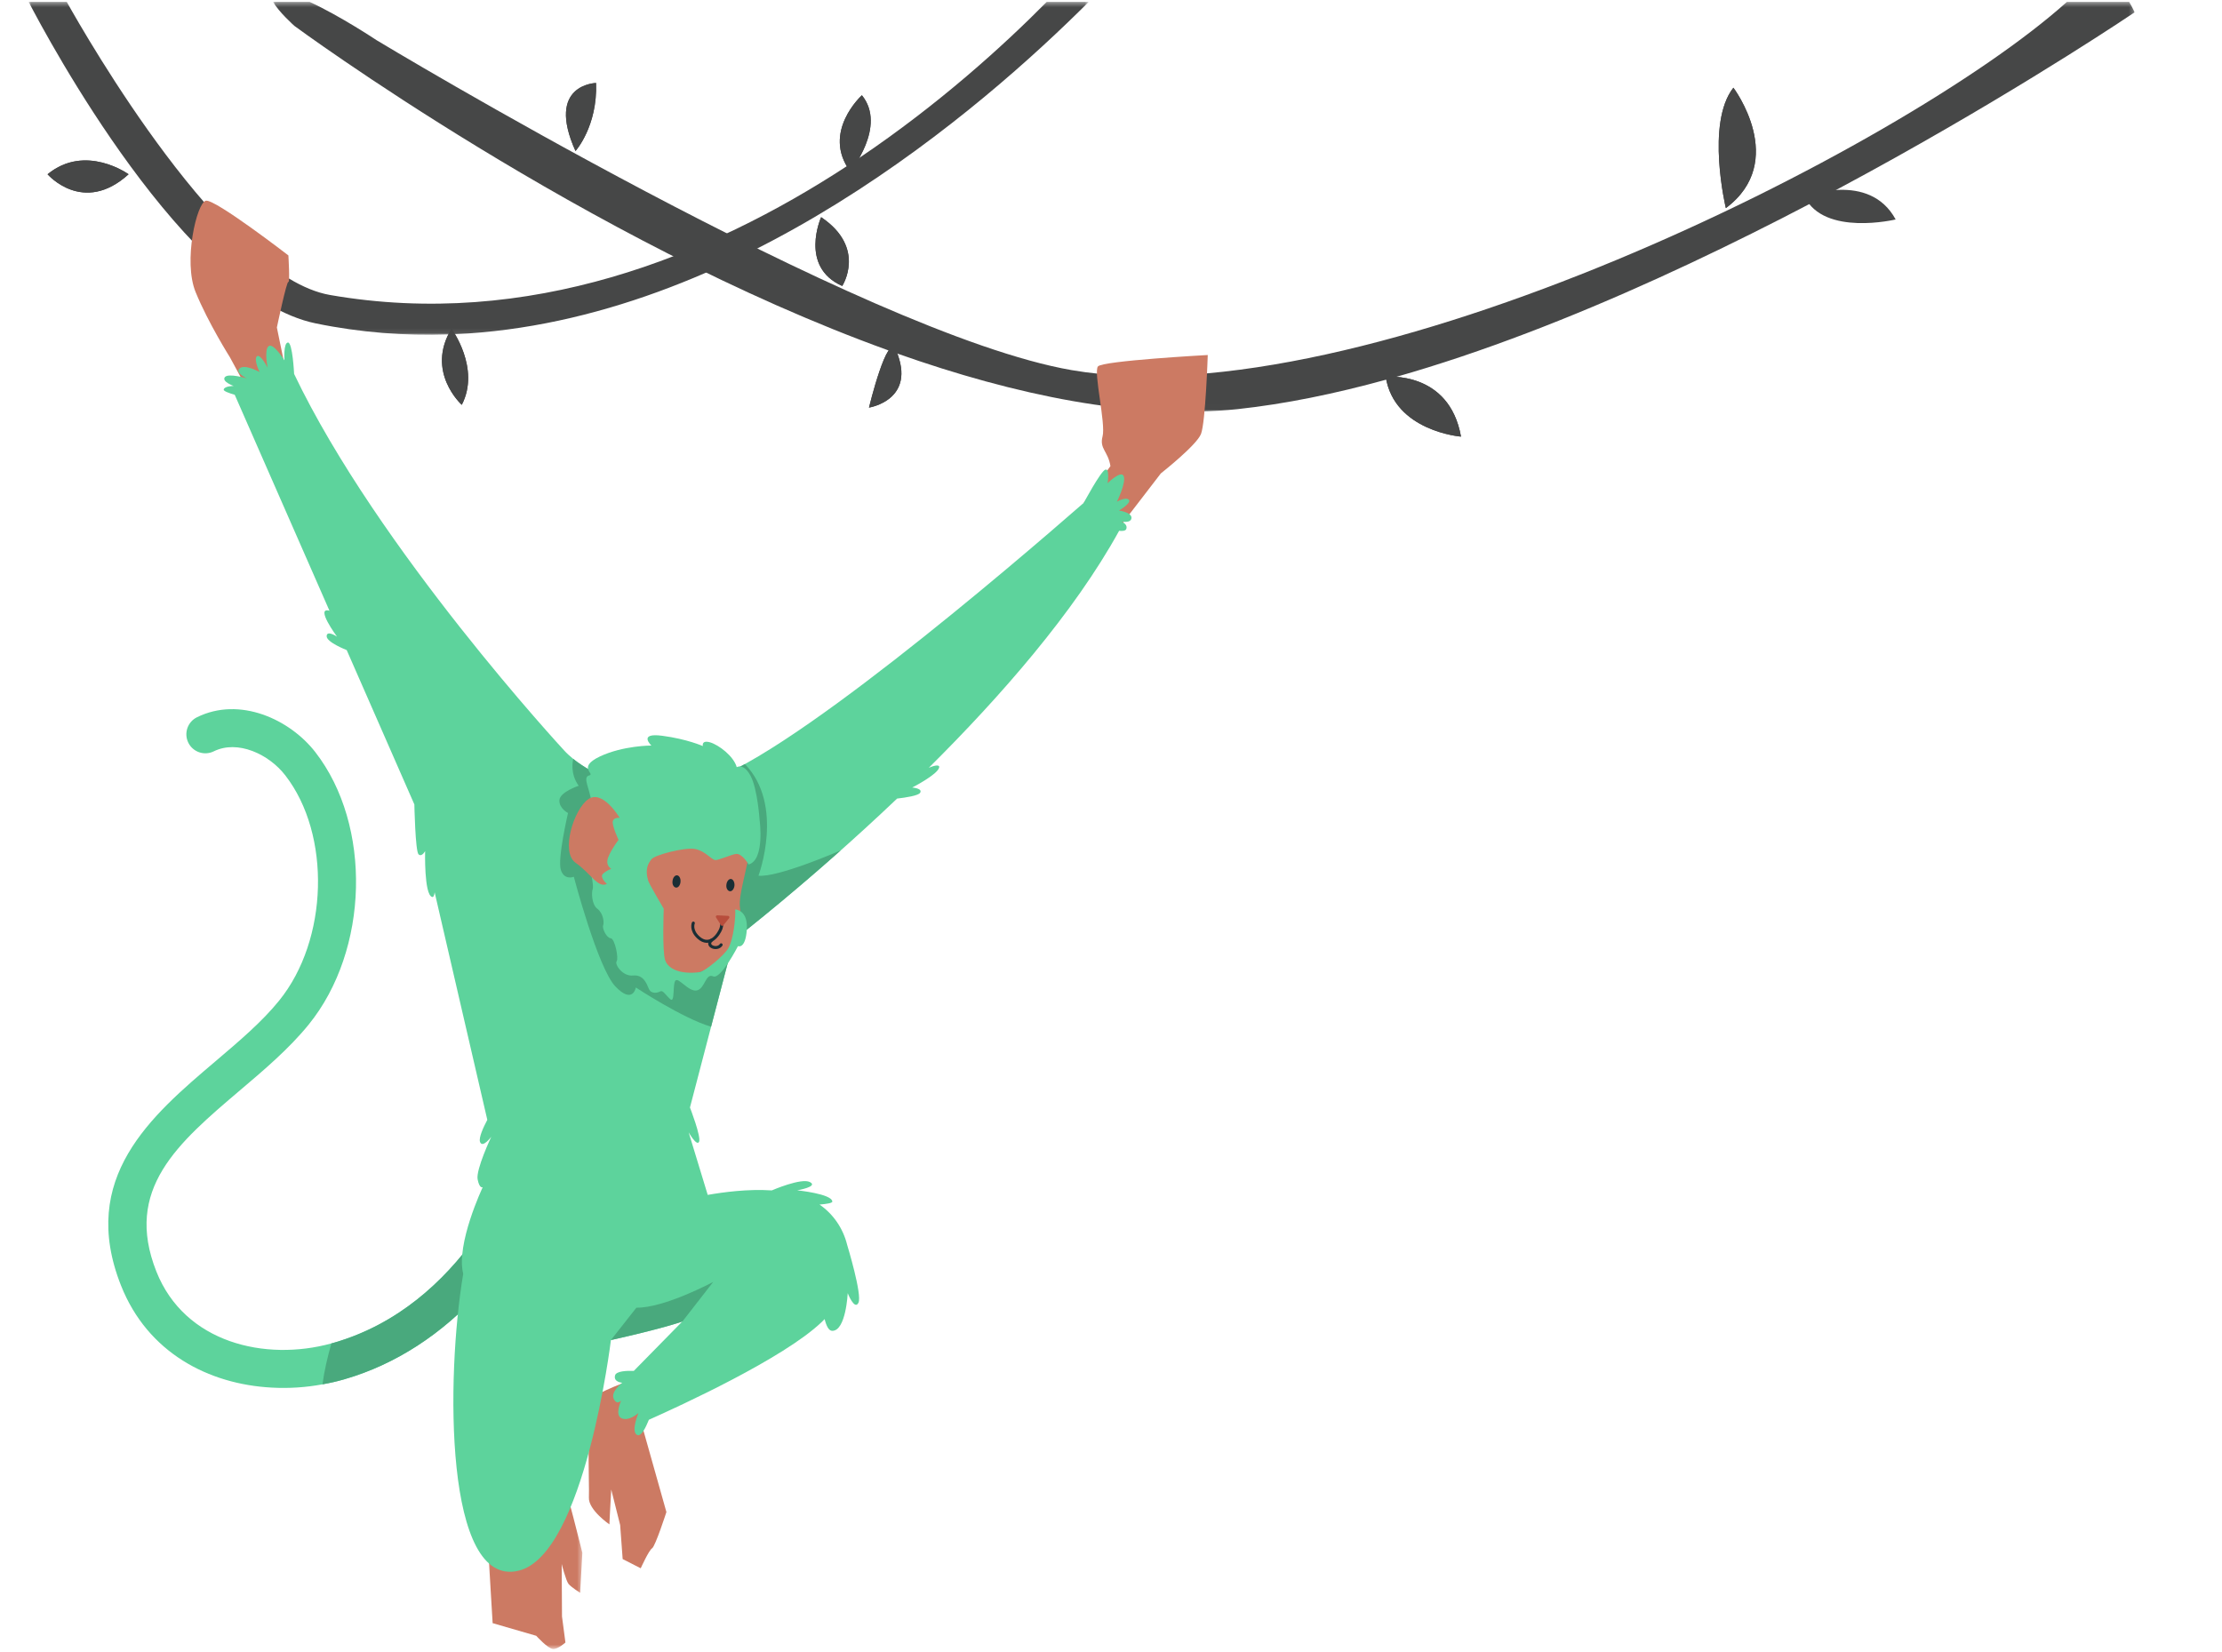 <svg width="464" height="345" viewBox="0 0 464 345" fill="none" xmlns="http://www.w3.org/2000/svg">
<path fill-rule="evenodd" clip-rule="evenodd" d="M376.834 41.076C376.834 41.076 390.346 35.681 395.852 45.835C395.852 45.835 380.924 49.416 376.834 41.076Z" fill="#464747"/>
<mask id="mask0" style="mask-type:alpha" maskUnits="userSpaceOnUse" x="57" y="0" width="389" height="86">
<path fill-rule="evenodd" clip-rule="evenodd" d="M57.039 0.398H445.746V85.994H57.039V0.398Z" fill="white"/>
</mask>
<g mask="url(#mask0)">
<path fill-rule="evenodd" clip-rule="evenodd" d="M445.746 2.578C445.746 2.578 363.736 58.201 291.546 78.715C290.861 78.906 290.177 79.097 289.477 79.288C278.814 82.232 268.358 84.381 258.459 85.447C236.878 87.755 212.019 82.551 187.383 73.845C186.778 73.638 186.157 73.415 185.552 73.193C122.513 50.45 61.48 5.411 61.48 5.411C61.48 5.411 58.185 2.483 57.039 0.398H64.662C71.044 3.326 78.652 8.403 78.652 8.403C78.652 8.403 180.316 69.787 223.764 77.299C284.177 87.723 397.205 31.273 431.613 0.398H444.616C444.918 0.907 445.236 1.464 445.523 2.085C445.602 2.244 445.682 2.403 445.746 2.578Z" fill="#464747"/>
</g>
<path fill-rule="evenodd" clip-rule="evenodd" d="M187.112 73.161C185.361 69.039 181.462 85.129 181.462 85.129C181.462 85.129 191.536 83.569 187.112 73.161Z" fill="#464747"/>
<path fill-rule="evenodd" clip-rule="evenodd" d="M175.876 59.729C175.876 59.729 181.032 51.787 171.468 45.357C171.468 45.357 166.82 55.718 175.876 59.729Z" fill="#464747"/>
<path fill-rule="evenodd" clip-rule="evenodd" d="M120.174 31.543C120.174 31.543 124.805 26.387 124.471 17.331C124.471 17.331 113.887 17.554 120.174 31.543Z" fill="#464747"/>
<path fill-rule="evenodd" clip-rule="evenodd" d="M289.365 78.699C289.365 78.699 302.623 77.315 305.089 91.192C305.089 91.192 291.164 90.094 289.365 78.699Z" fill="#464747"/>
<path fill-rule="evenodd" clip-rule="evenodd" d="M360.394 43.464C360.394 43.464 356.145 25.718 361.969 18.318C361.969 18.318 373.524 33.66 360.394 43.464Z" fill="#464747"/>
<path fill-rule="evenodd" clip-rule="evenodd" d="M187.112 73.161C185.361 69.039 181.462 85.129 181.462 85.129C181.462 85.129 191.536 83.569 187.112 73.161Z" fill="#464747"/>
<path fill-rule="evenodd" clip-rule="evenodd" d="M175.876 59.728C175.876 59.728 181.032 51.787 171.468 45.357C171.468 45.357 166.82 55.718 175.876 59.728Z" fill="#464747"/>
<path fill-rule="evenodd" clip-rule="evenodd" d="M120.174 31.543C120.174 31.543 124.805 26.387 124.471 17.331C124.471 17.331 113.887 17.554 120.174 31.543Z" fill="#464747"/>
<path fill-rule="evenodd" clip-rule="evenodd" d="M289.365 78.699C289.365 78.699 302.623 77.314 305.089 91.192C305.089 91.192 291.164 90.094 289.365 78.699Z" fill="#464747"/>
<path fill-rule="evenodd" clip-rule="evenodd" d="M360.394 43.464C360.394 43.464 356.145 25.718 361.969 18.318C361.969 18.318 373.524 33.66 360.394 43.464Z" fill="#464747"/>
<mask id="mask1" style="mask-type:alpha" maskUnits="userSpaceOnUse" x="5" y="0" width="223" height="70">
<path fill-rule="evenodd" clip-rule="evenodd" d="M5.984 0.398H227.345V69.919H5.984V0.398Z" fill="white"/>
</mask>
<g mask="url(#mask1)">
<path fill-rule="evenodd" clip-rule="evenodd" d="M227.345 0.398C205.048 22.663 153.882 67.113 95.012 69.803C94.551 69.819 94.089 69.835 93.628 69.85H93.612C84.54 70.153 75.294 69.469 65.936 67.543C38.816 61.957 9.979 8.116 5.984 0.398H13.941C18.079 7.782 46.694 57.723 68.896 61.607C110.402 68.832 148.12 53.474 176.831 34.71C177.706 34.137 178.582 33.564 179.441 32.976C196.056 21.771 209.457 9.612 218.576 0.398H227.345Z" fill="#464747"/>
</g>
<path fill-rule="evenodd" clip-rule="evenodd" d="M94.28 68.657C94.28 68.657 100.391 76.917 96.429 84.556C96.429 84.556 88.774 77.665 94.28 68.657Z" fill="#464747"/>
<path fill-rule="evenodd" clip-rule="evenodd" d="M26.849 36.397C26.849 36.397 17.841 29.888 9.931 36.397C9.931 36.397 17.363 45.007 26.849 36.397Z" fill="#464747"/>
<path fill-rule="evenodd" clip-rule="evenodd" d="M177.547 35.809C177.547 35.809 185.266 26.387 179.982 19.894C179.982 19.894 171.483 27.581 177.547 35.809Z" fill="#464747"/>
<path fill-rule="evenodd" clip-rule="evenodd" d="M94.28 68.657C94.28 68.657 100.391 76.917 96.429 84.556C96.429 84.556 88.774 77.665 94.28 68.657Z" fill="#464747"/>
<path fill-rule="evenodd" clip-rule="evenodd" d="M26.849 36.397C26.849 36.397 17.841 29.888 9.931 36.397C9.931 36.397 17.363 45.007 26.849 36.397Z" fill="#464747"/>
<path fill-rule="evenodd" clip-rule="evenodd" d="M177.547 35.809C177.547 35.809 185.266 26.387 179.982 19.894C179.982 19.894 171.483 27.581 177.547 35.809Z" fill="#464747"/>
<path fill-rule="evenodd" clip-rule="evenodd" d="M60.222 80.132L57.819 68.402C57.819 68.402 59.856 58.646 60.222 58.885C60.572 59.14 60.222 53.347 60.222 53.347C60.222 53.347 44.88 41.506 42.986 41.92C41.092 42.349 38.212 54.588 40.854 61.018C43.48 67.447 48.015 74.625 48.015 74.625L52.806 83.474L60.222 80.132Z" fill="#CC7A63"/>
<path fill-rule="evenodd" clip-rule="evenodd" d="M226.31 105.022L231.881 97.351C231.403 94.232 229.541 93.755 230.241 91.129C230.942 88.487 228.316 77.728 229.271 76.535C230.226 75.341 252.204 74.147 252.204 74.147C252.204 74.147 251.743 88.264 250.788 90.651C249.833 93.038 242.416 98.863 242.416 98.863L229.987 115.033L226.31 105.022Z" fill="#CC7A63"/>
<path fill-rule="evenodd" clip-rule="evenodd" d="M25.273 268.501C30.843 282.538 43.575 289.111 56.753 289.811C60.302 290.002 63.867 289.779 67.336 289.127C68.912 288.856 70.471 288.49 71.999 288.044C93.293 281.853 110.593 262.803 119.426 235.796C120.11 233.711 118.98 231.483 116.895 230.798C114.81 230.114 112.566 231.244 111.898 233.329C108.094 244.915 96.413 272.686 69.787 280.421C69.58 280.485 69.405 280.532 69.198 280.58C55.384 284.384 38.562 280.469 32.657 265.572C25.83 248.352 37.114 238.772 50.164 227.679C55.225 223.398 60.429 218.958 64.456 213.992C77.076 198.443 77.713 172.375 65.84 157.08C60.541 150.253 50.068 145.383 41.124 149.807C39.167 150.778 38.355 153.149 39.326 155.123C40.297 157.08 42.668 157.892 44.641 156.921C49.639 154.454 56.164 157.526 59.57 161.934C69.182 174.316 68.578 196.311 58.281 208.995C54.731 213.387 50.021 217.382 45.023 221.631C31.575 233.042 16.361 245.997 25.273 268.501Z" fill="#5DD39C"/>
<path fill-rule="evenodd" clip-rule="evenodd" d="M67.336 289.126C68.912 288.856 70.471 288.49 71.999 288.044C93.293 281.853 110.593 262.803 119.426 235.795C120.11 233.711 118.98 231.483 116.895 230.798C114.81 230.114 112.566 231.244 111.898 233.329C108.094 244.915 96.413 272.686 69.787 280.421C69.58 280.485 69.405 280.532 69.198 280.58C68.371 283.493 67.718 286.341 67.336 289.126Z" fill="#49A97D"/>
<mask id="mask2" style="mask-type:alpha" maskUnits="userSpaceOnUse" x="101" y="308" width="21" height="37">
<path fill-rule="evenodd" clip-rule="evenodd" d="M101.251 308.829H121.606V344.401H101.251V308.829Z" fill="white"/>
</mask>
<g mask="url(#mask2)">
<path fill-rule="evenodd" clip-rule="evenodd" d="M117.389 308.829C117.993 309.72 121.606 324.314 121.606 324.314L121.145 332.67C121.145 332.67 119.282 331.492 118.725 330.824C118.184 330.155 117.293 326.654 117.293 326.654L117.357 337.619L118.073 343.046C118.073 343.046 116.561 344.463 115.479 344.399C114.413 344.351 111.978 341.646 111.978 341.646L102.874 339.004L101.251 312.044L117.389 308.829Z" fill="#CC7A63"/>
</g>
<path fill-rule="evenodd" clip-rule="evenodd" d="M134.243 287.376C134.243 287.376 125.919 290.145 124.105 291.769C122.306 293.392 123.118 310.198 122.975 312.776C122.847 315.354 127.256 318.378 127.256 318.378L127.335 316.659L127.638 311.089L129.5 318.506L130.025 325.62L133.797 327.545C133.797 327.545 135.5 323.773 136.168 323.376C136.837 322.978 139.16 315.8 139.16 315.8L133.749 296.591L138.285 291.88L134.243 287.376Z" fill="#CC7A63"/>
<path fill-rule="evenodd" clip-rule="evenodd" d="M46.71 81.357C46.87 80.609 48.795 80.609 48.795 80.609C48.795 80.609 46.265 79.718 46.949 78.779C47.649 77.856 51.564 79.033 51.564 79.033C51.564 79.033 48.938 77.824 50.068 76.917C51.182 76.01 54.206 77.697 54.206 77.697C54.206 77.697 52.949 75.134 53.633 74.434C54.318 73.734 55.877 76.789 55.877 76.789C55.877 76.789 55.114 72.986 56.116 72.285C57.119 71.585 59.395 75.261 59.395 75.261C59.395 75.261 59.156 71.601 60.127 71.537C61.097 71.49 61.416 78.062 61.416 78.094C78.859 114.667 117.802 156.73 117.802 156.73C117.802 156.73 127.129 167.68 146.258 163.542C162.444 160.04 211.541 117.929 226.31 105.022C226.31 105.022 229.812 98.481 230.798 98.099C231.785 97.717 231.292 100.916 231.292 100.916C231.292 100.916 234.172 98.068 234.666 99.484C235.159 100.916 233.233 104.784 233.233 104.784C233.233 104.784 235.111 103.701 235.732 104.386C236.337 105.054 233.679 106.63 233.679 106.63C233.679 106.63 236.337 106.996 236.273 108.174C236.21 109.351 234.157 108.922 234.157 108.922C234.157 108.922 235.557 109.431 235.191 110.481C235.048 110.879 234.411 110.943 233.695 110.863C224.305 127.94 208.836 145.574 193.955 160.359C195.356 159.754 196.263 159.706 196.12 160.295C195.77 161.791 190.486 164.481 190.486 164.481C190.486 164.481 192.73 164.64 192.141 165.579C191.759 166.184 189.117 166.581 187.335 166.788C169.033 184.199 153.229 196.311 153.229 196.311L144.078 231.307C144.078 231.307 146.481 237.498 145.972 238.485C145.478 239.456 143.807 236.496 143.807 236.496L147.786 249.562C150.953 249.005 156.157 248.289 161.171 248.623C161.171 248.623 167.346 245.933 169.144 246.888C170.958 247.843 166.47 248.607 166.47 248.607C166.47 248.607 173.743 249.339 173.807 250.962C173.807 251.249 172.789 251.44 171.133 251.583C174.03 253.572 176.067 256.58 176.91 260.018C176.91 260.018 180.078 270.41 179.266 272.082C178.454 273.753 177.022 270.092 177.022 270.092C177.022 270.092 176.656 277.97 173.791 277.954C173.075 277.954 172.566 276.967 172.2 275.503C172.009 275.71 171.802 275.917 171.595 276.108C163.637 283.731 141.85 293.694 135.5 296.527C134.847 298.15 133.908 300.092 133.065 299.71C131.664 299.057 133.319 295.126 133.319 295.126C133.319 295.126 131.362 296.893 129.818 296.225C128.274 295.572 129.723 292.5 129.723 292.5C129.723 292.5 128.816 293.599 128.147 292.134C127.479 290.654 129.93 288.792 129.93 288.792C129.93 288.792 128.068 288.681 128.434 287.264C128.672 286.357 130.853 286.262 132.349 286.325L142.502 275.981C142.502 275.981 139.288 277.254 127.574 279.88C127.574 279.88 122.131 324.633 108.333 328.038C92.8 331.89 93.102 287.583 96.731 266.05C95.155 259.875 100.805 247.954 100.805 247.954C100.805 247.954 100.137 248.352 99.739 246.315C99.341 244.294 102.588 237.419 102.588 237.419C102.588 237.419 100.726 239.933 100.232 238.469C99.946 237.61 100.917 235.477 101.76 233.886L90.763 186.364C90.683 187.048 90.508 187.43 90.222 187.334C88.535 186.825 88.774 177.754 88.774 177.754C88.774 177.754 88.089 179.059 87.405 178.438C86.721 177.817 86.529 168.014 86.529 168.014L72.397 135.77C72.397 135.77 68.132 134.131 68.212 132.842C68.275 131.553 70.376 132.969 70.376 132.969C70.376 132.969 65.713 126.667 68.8 127.558L49.018 82.455C47.761 82.089 46.647 81.675 46.71 81.357Z" fill="#5DD39C"/>
<path fill-rule="evenodd" clip-rule="evenodd" d="M117.118 181.685C117.85 183.945 119.824 183.117 119.824 183.117C119.824 183.117 124.837 202.167 128.497 206.019C132.158 209.854 132.778 206.242 132.778 206.242C132.778 206.242 142.518 212.671 148.486 214.438L153.229 196.311C153.229 196.311 162.73 189.006 175.558 177.611C174.778 177.945 162.348 183.308 158.385 182.894C158.385 182.894 163.892 168.189 155.553 159.579C151.876 161.632 148.693 163.033 146.274 163.542C132.11 166.597 123.341 161.409 119.712 158.513C119.569 159.054 119.06 161.632 120.842 164.115C120.842 164.115 116.911 165.404 116.816 167.123C116.72 168.841 118.614 169.796 118.614 169.796C118.614 169.796 116.37 179.425 117.118 181.685Z" fill="#49A97D"/>
<path fill-rule="evenodd" clip-rule="evenodd" d="M127.574 279.88C138.221 277.493 141.85 276.235 142.439 276.029C142.439 276.013 142.471 275.997 142.471 275.997H142.502L142.518 275.981L148.932 267.737C148.932 267.737 138.731 273.212 132.89 273.116L127.574 279.88Z" fill="#49A97D"/>
<path fill-rule="evenodd" clip-rule="evenodd" d="M152.306 160.152C142.805 151.908 130.073 157.796 126.396 162.189C122.72 166.582 124.63 191.727 131.903 198.38C135.723 201.865 142.12 205.987 148.598 201.817C152.274 199.478 155.409 194.846 154.534 189.674C153.675 184.502 162.157 168.714 152.306 160.152Z" fill="#CC7A63"/>
<path fill-rule="evenodd" clip-rule="evenodd" d="M140.433 184.04C140.338 184.741 140.704 185.345 141.181 185.377C141.643 185.425 142.057 184.868 142.105 184.168C142.168 183.451 141.834 182.847 141.372 182.815C140.911 182.783 140.497 183.324 140.433 184.04Z" fill="#1A2E35"/>
<path fill-rule="evenodd" clip-rule="evenodd" d="M151.685 184.804C151.59 185.504 151.972 186.109 152.433 186.141C152.895 186.189 153.309 185.632 153.372 184.931C153.42 184.215 153.07 183.61 152.624 183.579C152.163 183.547 151.733 184.136 151.685 184.804Z" fill="#1A2E35"/>
<path d="M150.842 192.396C150.842 192.396 150.683 193.589 150.539 193.971C150.094 195.149 148.232 197.998 145.829 195.785C144.157 194.242 144.778 192.793 144.778 192.793" stroke="#1A2E35" stroke-width="0.631" stroke-linecap="round"/>
<path d="M148.582 196.374C147.245 197.568 149.76 198.586 150.587 197.329" stroke="#1A2E35" stroke-width="0.631" stroke-linecap="round"/>
<path fill-rule="evenodd" clip-rule="evenodd" d="M152.035 191.282L149.791 191.17C149.553 191.154 149.394 191.409 149.521 191.616L150.571 193.239C150.667 193.414 150.921 193.43 151.033 193.271L152.258 191.759C152.401 191.568 152.274 191.297 152.035 191.282Z" fill="#B84D3C"/>
<path fill-rule="evenodd" clip-rule="evenodd" d="M156.333 180.555C156.333 180.555 154.996 178.231 153.722 178.343C152.879 178.422 149.935 179.711 149.362 179.632C148.439 179.473 147.245 177.69 145.081 177.308C142.9 176.942 136.725 178.565 136.041 179.457C135.341 180.364 134.64 181.51 135.357 183.945C135.548 184.613 138.603 189.785 138.603 189.785C138.603 189.785 138.253 198.698 138.906 200.56C139.558 202.422 142.168 203.552 146.099 203.043C147.102 202.915 151.128 199.685 152.083 198.045C153.181 196.167 153.643 191.552 153.531 189.945C153.531 189.945 156.237 189.992 155.951 194.162C155.664 198.332 154.104 197.6 154.104 197.6C154.104 197.6 150.508 204.634 148.916 203.918C147.325 203.186 147.229 206.512 145.494 206.862C143.76 207.196 141.595 203.918 141.006 204.857C140.418 205.796 140.975 209.584 139.956 208.676C138.937 207.753 138.444 206.767 137.887 207.053C137.346 207.356 135.993 207.706 135.484 206.496C134.975 205.287 134.322 203.536 132.158 203.743C129.993 203.95 128.306 201.387 128.768 200.767C129.229 200.146 128.386 196.008 127.526 195.96C126.667 195.913 125.696 193.876 125.951 193.271C126.19 192.666 125.983 190.74 124.741 189.801C123.5 188.878 123.516 186.284 123.771 185.663C124.025 185.027 123.373 181.175 122.099 178.725C120.842 176.258 122.513 175.064 122.991 174.125C123.484 173.186 121.813 171.26 122.004 170.194C122.195 169.128 123.755 169.971 123.468 167.377C123.182 164.783 121.59 162.332 123.007 161.966C124.423 161.616 120.397 160.327 125.251 158.003C130.121 155.696 136.025 155.712 136.025 155.712C136.025 155.712 133.129 152.974 138.317 153.674C143.505 154.359 146.768 155.823 146.768 155.823C146.768 155.823 146.433 154.518 148.28 155.043C150.11 155.584 153.213 157.94 153.85 160.231C153.85 160.231 155.282 159.292 156.746 162.062C158.21 164.831 158.624 171.292 158.624 171.292C158.624 171.292 159.77 179.584 156.333 180.555Z" fill="#5DD39C"/>
<path fill-rule="evenodd" clip-rule="evenodd" d="M129.404 170.815C129.404 170.815 125.855 164.815 122.847 166.916C119.84 169 116.991 177.961 120.206 180.205C123.405 182.449 124.853 185.552 126.731 184.613C126.731 184.613 125.203 183.26 125.871 182.544C126.556 181.828 127.654 181.462 127.654 181.462C127.654 181.462 126.301 180.793 127.033 178.979C127.781 177.165 129.166 175.414 129.166 175.414C129.166 175.414 127.717 172.327 127.972 171.483C128.243 170.64 129.404 170.815 129.404 170.815Z" fill="#CC7A63"/>
</svg>
